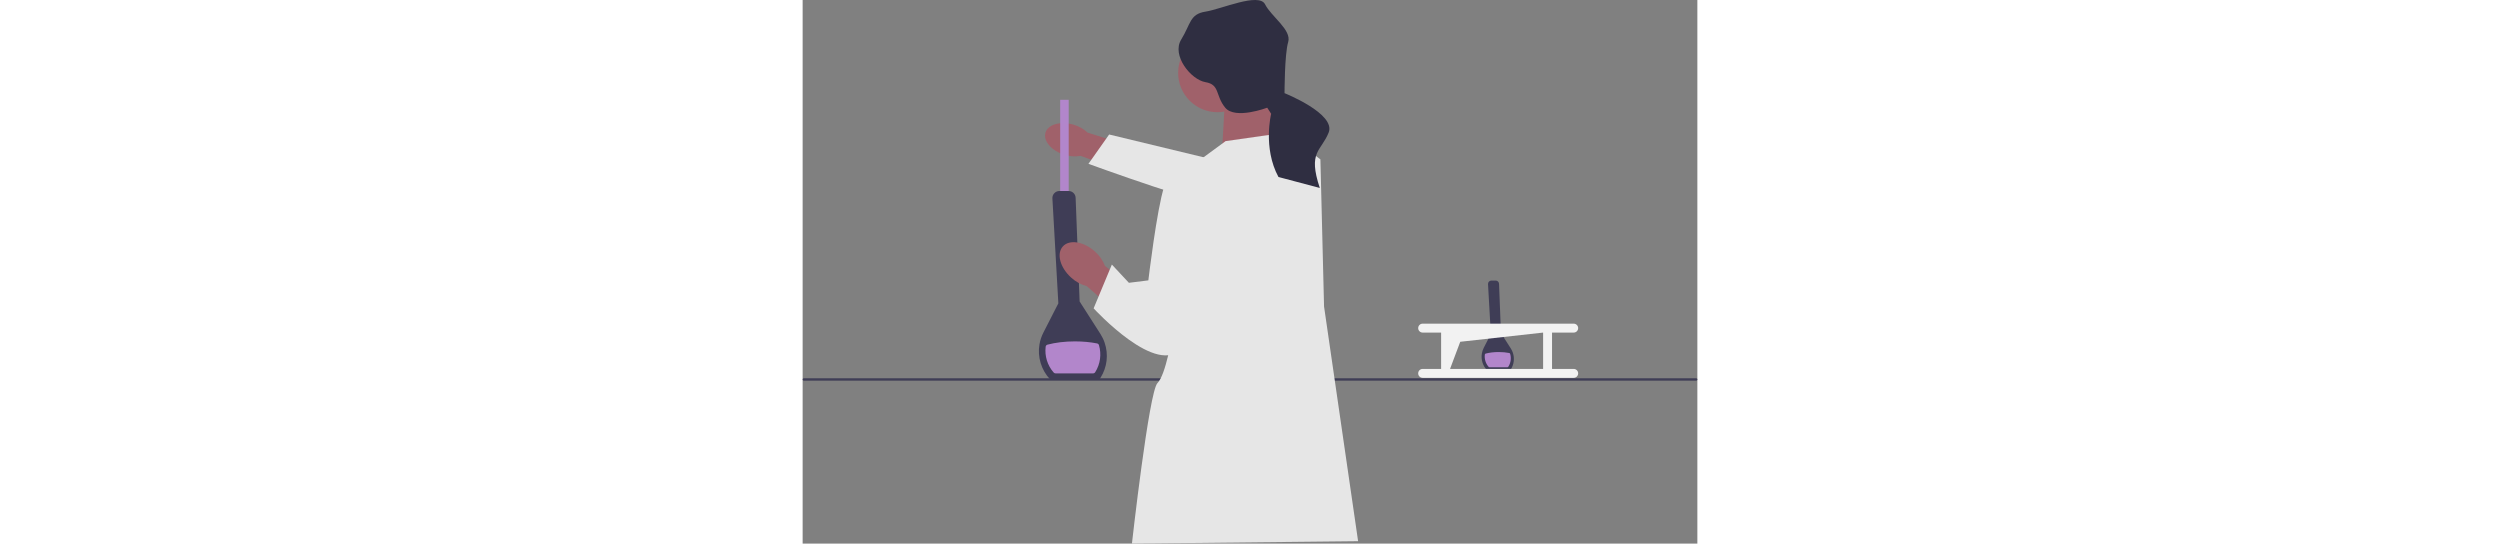 <svg xmlns="http://www.w3.org/2000/svg" height="10em" viewBox="0 0 735.8 447.066" xmlns:xlink="http://www.w3.org/1999/xlink"><rect x="0" y="0" width="735.8" height="447.066" fill="#808080" stroke="none"/><path d="m582.01,304.396h-19.24l-.07-.07c-3.42-3.63-4.96-8.74-4.11-13.65.27-1.59.78-3.13,1.52-4.58l5.85-11.45-2.32-41.01c-.04-.76.22-1.48.74-2.04.52-.55,1.23-.86,1.99-.86h3.6c1.48,0,2.68,1.16,2.74,2.63l1.57,40.53,8.1,12.66c.69,1.08,1.25,2.23,1.65,3.42,1.59,4.61,1.01,9.62-1.6,13.74h0l-.43.67h.01v.01Z" fill="#3f3d56"/><path d="m580.35,301.556h0c-.18.29-.5.46-.84.46h-14.64c-.28,0-.56-.12-.74-.33-2.47-2.81-3.56-6.5-3.13-10.09.05-.39.34-.72.72-.82,3.06-.81,6.75-1.27,10.72-1.27,3.11,0,6.04.29,8.64.8.36.07.65.33.75.68,1.04,3.52.55,7.38-1.47,10.57h-.01Z" fill="#b286cb"/><path d="m734.8,313.066H1c-.55,0-1-.45-1-1s.45-1,1-1h733.8c.55,0,1,.45,1,1s-.45,1-1,1Z" fill="#3f3d56"/><path id="uuid-4d78f6fa-6618-4aff-a06a-080a1d9c45db-398" d="m215.45,127.326c-10.75-3.22-17.81-11.38-15.76-18.22,2.05-6.84,12.43-9.78,23.18-6.56,4.31,1.23,8.27,3.47,11.54,6.54l45.39,14.21-7.12,21.16-43.99-16.26c-4.42.77-8.96.47-13.24-.88h0l0.0.01Z" fill="#a0616a"/><path d="m416.8,132.886l.55,37.37s-46.98-.62-63.42.67c-16.44,1.3-118.89-36.2-118.89-36.2l17.02-24.13,113.02,27.28,51.72-5h0v.01Z" fill="#e6e6e6"/><rect x="211.8" y="82.066" width="7" height="95" fill="#b286cb"/><path d="m244.07,312.066h-40.49l-.15-.16c-7.2-7.65-10.44-18.39-8.66-28.73.57-3.34,1.64-6.58,3.2-9.63l12.32-24.09-4.89-86.3c-.09-1.6.47-3.12,1.57-4.28s2.59-1.8,4.19-1.8h7.57c3.11,0,5.65,2.43,5.77,5.54l3.29,85.3,17.06,26.64c1.46,2.28,2.63,4.7,3.48,7.2,3.34,9.7,2.12,20.24-3.36,28.91h0l-.9,1.41h0l-0-.01Z" fill="#3f3d56"/><path d="m240.59,306.096h0c-.38.6-1.05.97-1.77.97h-30.82c-.59,0-1.17-.25-1.56-.69-5.2-5.92-7.49-13.67-6.59-21.23.1-.83.71-1.51,1.52-1.72,6.43-1.7,14.2-2.68,22.56-2.68,6.54,0,12.72.61,18.18,1.68.75.15,1.37.69,1.58,1.42,2.18,7.4,1.15,15.53-3.1,22.25h-0Z" fill="#b286cb"/><polygon points="386.8 80.066 392.8 121.066 344.8 126.066 347.8 73.066 386.8 80.066" fill="#a0616a"/><circle cx="341.17" cy="59.906" r="32.37" fill="#a0616a"/><path id="uuid-01223ad5-4ac1-4a04-9d1d-d35e7b8f8b6b-399" d="m240.31,206.776c-9.16-8.22-20.94-10.07-26.32-4.13s-2.32,17.42,6.84,25.64c3.61,3.34,7.99,5.74,12.78,7.01l39.25,34.33,16.19-19.11-40.41-31.81c-1.76-4.61-4.62-8.7-8.33-11.93h0Z" fill="#a0616a"/><path d="m347.8,116.066l49-7,29,22,3,121,28,193-186,2s14-125,21-132,12-39,12-39l14-138s30-22,30-22Z" fill="#e6e6e6"/><path d="m329.3,137.566s-26-2-32,16-13,77-13,77l-16,2-14-15-15,36s53,58,73,32,17-148,17-148Z" fill="#e6e6e6"/><path d="m396.3,76.616s0-32.05,3-42.05-14-21-19-31-36,4-49,6-12,10-20,23,8,33,20,35,8,11,16.23,21,34.53,0,34.53,0l3.24,5s-7,28,6,52l34,9c-10-30,1-30,7.27-45.5s-36.27-32.45-36.27-32.45Z" fill="#2f2e41"/><path d="m634.11,303.386h-17.82v-29.88h17.82c2.03,0,3.66-1.65,3.66-3.68s-1.64-3.65-3.66-3.66h-124.24c-2.03,0-3.66,1.65-3.66,3.68s1.64,3.65,3.66,3.66h15.2v29.88h-15.2c-2.03,0-3.66,1.65-3.66,3.68s1.64,3.65,3.66,3.66h124.24c2.03,0,3.66-1.65,3.66-3.68s-1.64-3.65-3.66-3.66h0Zm-101.7,0l8.38-22.32,68.15-7.56v29.88h-76.53Z" fill="#f2f2f2"/></svg>